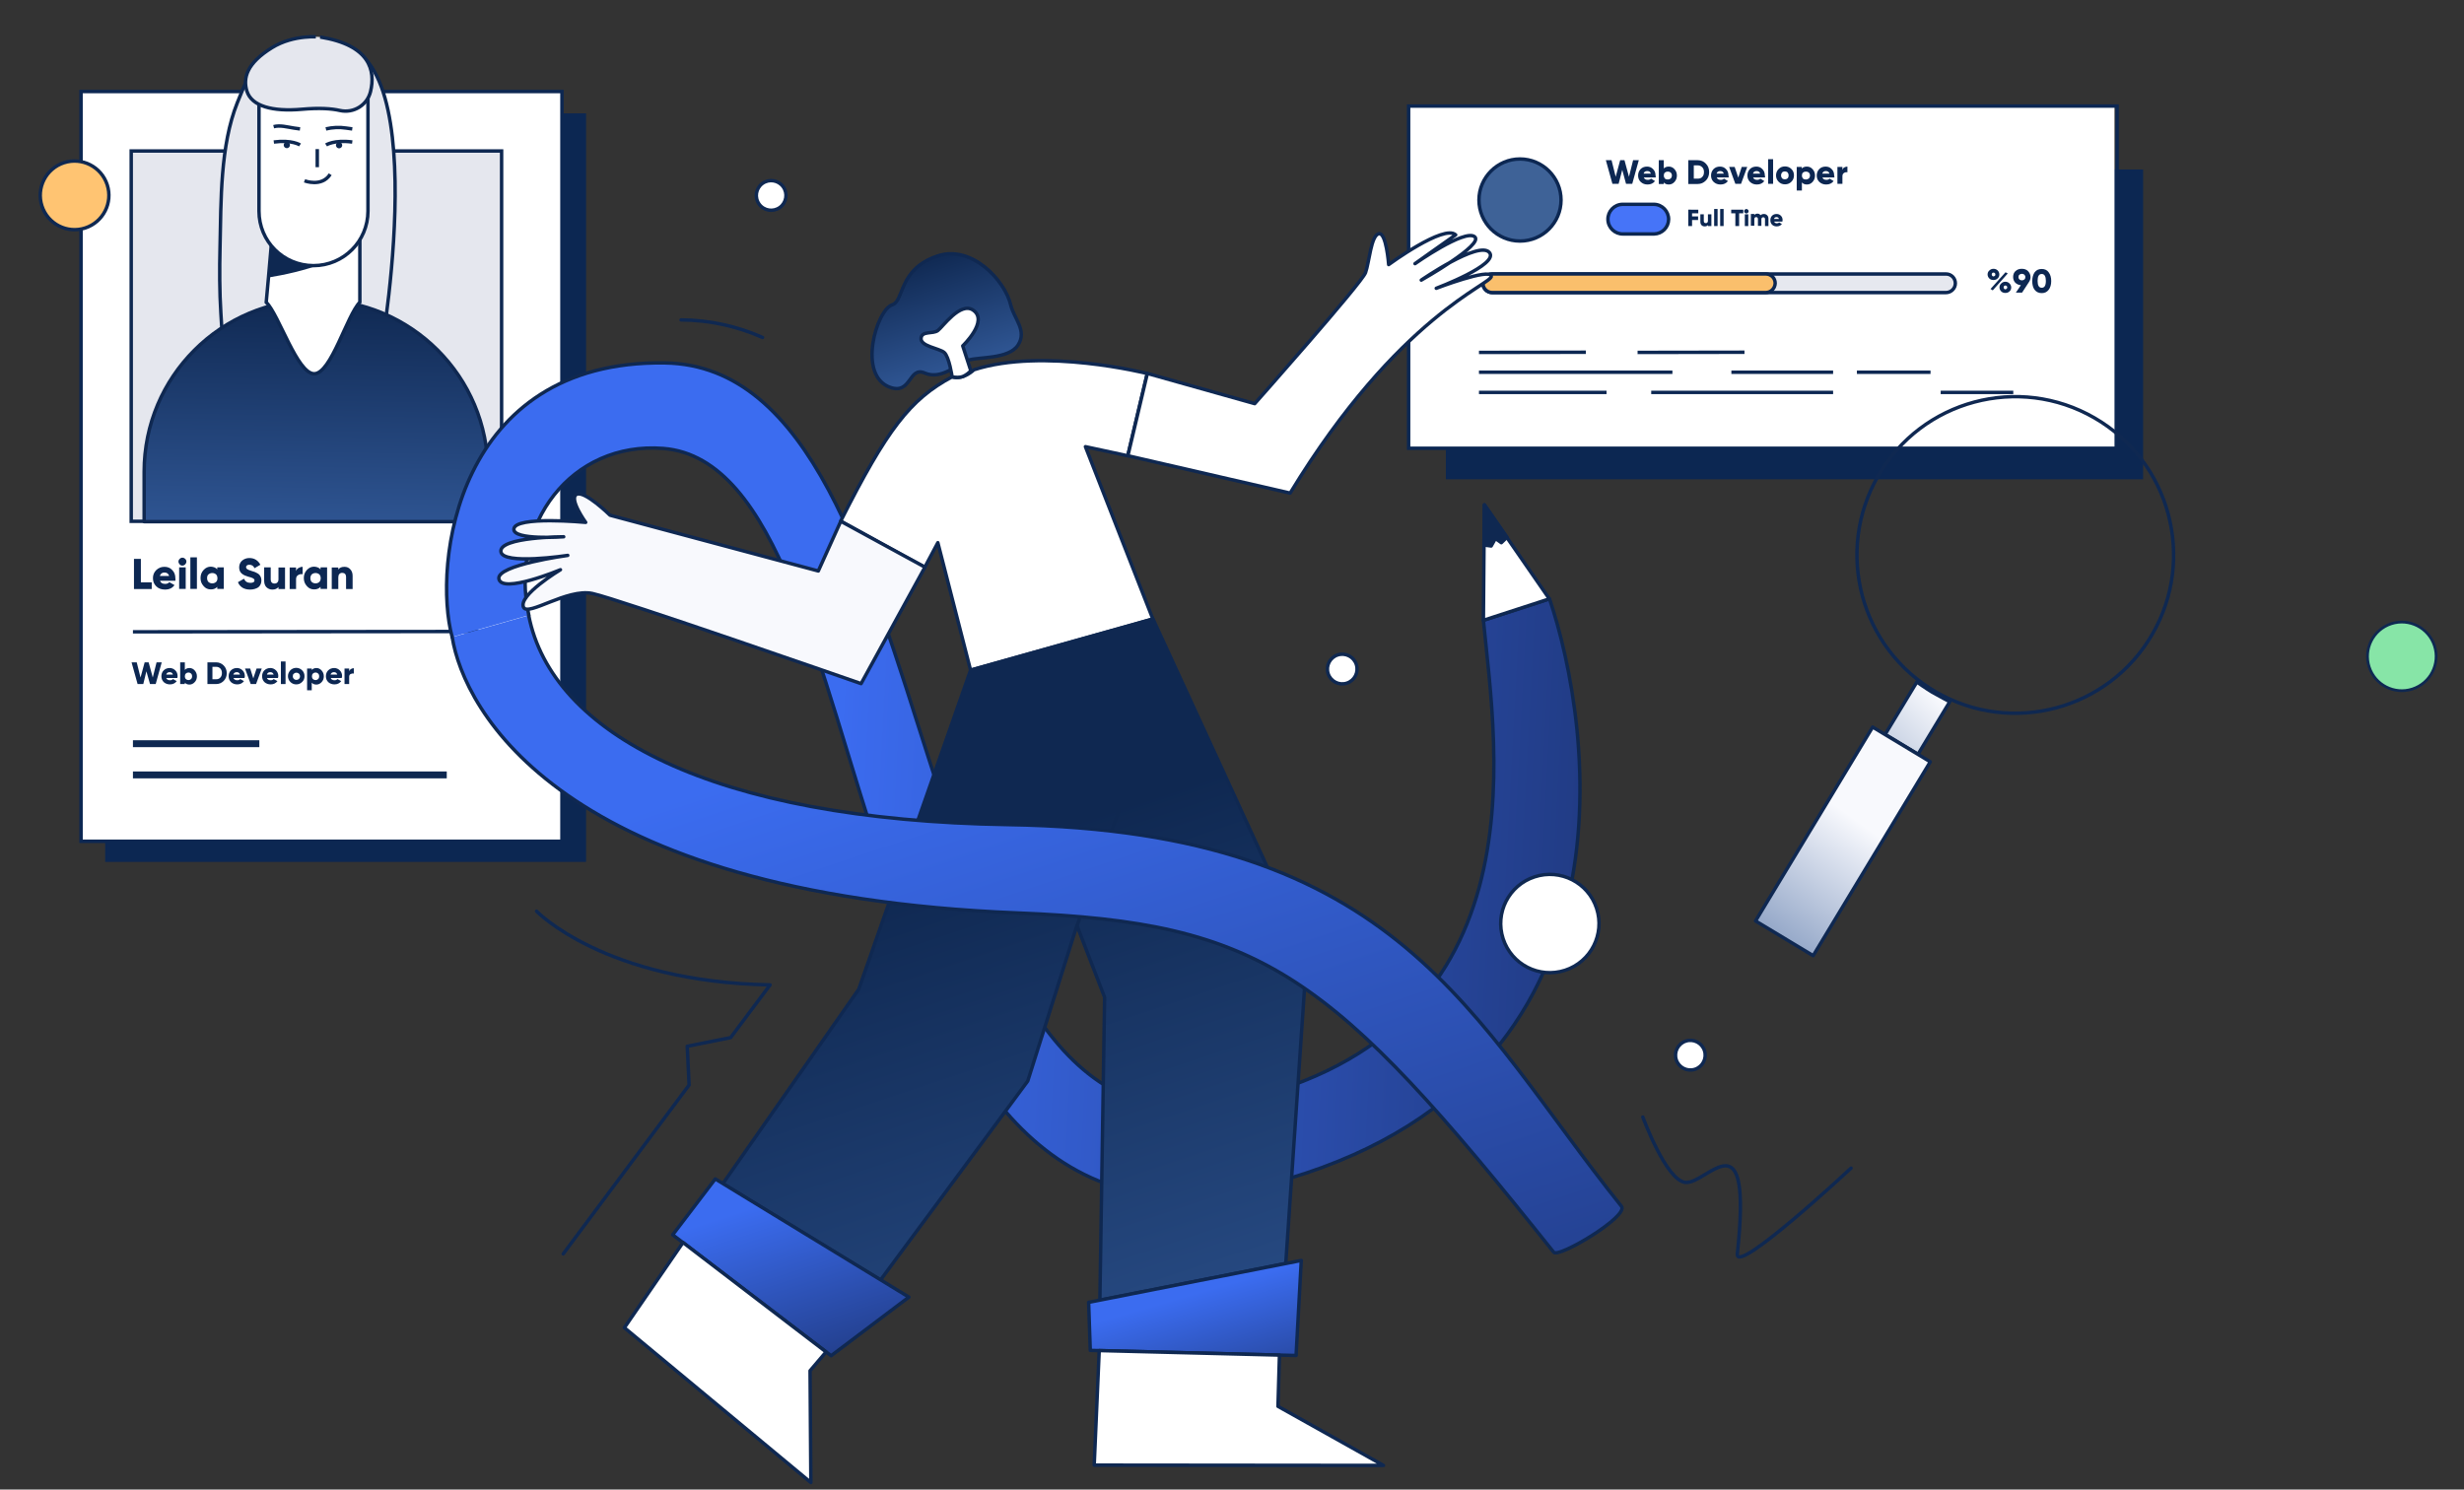 <?xml version="1.0" encoding="utf-8"?>
<!-- Generator: Adobe Illustrator 27.5.0, SVG Export Plug-In . SVG Version: 6.00 Build 0)  -->
<svg version="1.1" id="Layer_1" xmlns="http://www.w3.org/2000/svg" xmlns:xlink="http://www.w3.org/1999/xlink" x="0px" y="0px"
	 viewBox="0 0 1429 864" style="enable-background:new 0 0 1429 864;" xml:space="preserve">
<rect x="0" y="0" width="1429" height="864" fill="#333333" stroke="none"/>
<style type="text/css">
	.st0{clip-path:url(#SVGID_00000077326549077497870000000010956169550118227110_);}
	.st1{fill:#0C2752;}
	.st2{clip-path:url(#SVGID_00000076601776166585097450000017725170608993928108_);}
	.st3{fill:#FFFFFF;}
	.st4{clip-path:url(#SVGID_00000030450150637863607700000004974911816005467308_);}
	.st5{fill:none;stroke:#0C2752;stroke-width:2;stroke-miterlimit:10;}
	.st6{fill:#E5E7EE;}
	.st7{fill:none;stroke:#0E2851;stroke-width:2;stroke-miterlimit:10;}
	.st8{clip-path:url(#SVGID_00000160185628839604989500000018185213958796357763_);}
	.st9{clip-path:url(#SVGID_00000078010174631570321400000005278038070004581051_);}
	.st10{clip-path:url(#SVGID_00000064352557844259350120000017844262036154418331_);}
	
		.st11{fill:url(#Path_27074_00000121980918868539774400000007223803635075256255_);stroke:#0F2851;stroke-width:2;stroke-linecap:round;stroke-linejoin:round;}
	.st12{fill:#0E2851;}
	.st13{fill:none;}
	.st14{enable-background:new    ;}
	.st15{clip-path:url(#SVGID_00000054267091980905833170000005159547614211207077_);}
	.st16{clip-path:url(#SVGID_00000028322786482564833560000004846161891822934954_);}
	.st17{fill:none;stroke:#0C2752;stroke-width:2;stroke-miterlimit:9.998;}
	.st18{clip-path:url(#SVGID_00000146476949467531912210000001197345731705685679_);}
	.st19{fill:#4674F8;}
	.st20{clip-path:url(#SVGID_00000107558944842096025620000001681596970172520839_);}
	.st21{fill:url(#Rectangle_8374_00000133506343392702245830000013406481983444947338_);}
	.st22{clip-path:url(#SVGID_00000163070359991725277520000017705136007057466763_);}
	.st23{clip-path:url(#SVGID_00000052079644170808852500000012924738404531893947_);}
	.st24{fill:none;stroke:#0C2752;stroke-width:2;stroke-miterlimit:3.999;}
	.st25{fill:#E6E8EF;}
	.st26{fill:#FABF6C;}
	
		.st27{fill:url(#Path_25459_00000065055478117674086020000015826488530019786626_);stroke:#0F2851;stroke-width:2;stroke-linecap:round;stroke-linejoin:round;}
	
		.st28{fill:url(#Path_25460_00000170239239817834581960000000323082131519056277_);stroke:#0F2851;stroke-width:2;stroke-linecap:round;stroke-linejoin:round;}
	.st29{fill:#FFFFFF;stroke:#0F2851;stroke-width:2;stroke-linecap:round;stroke-linejoin:round;}
	.st30{fill:#F8F9FD;stroke:#0F2851;stroke-width:2;stroke-linecap:round;stroke-linejoin:round;}
	
		.st31{fill:url(#Path_25463_00000035514433058531410950000011860274943278203280_);stroke:#0F2851;stroke-width:2;stroke-linecap:round;stroke-linejoin:round;}
	.st32{fill:none;stroke:#0F2851;stroke-width:2;stroke-linecap:round;stroke-linejoin:round;}
	
		.st33{fill:url(#Path_25464_00000160877614089978434230000017982756172837861277_);stroke:#0F2851;stroke-width:2;stroke-linecap:round;stroke-linejoin:round;}
	
		.st34{fill:url(#Path_25466_00000057119402493711773800000017047494505032773815_);stroke:#0F2851;stroke-width:2;stroke-linecap:round;stroke-linejoin:round;}
	
		.st35{fill:url(#Path_25468_00000082337101730578423590000006845530101855509655_);stroke:#0F2851;stroke-width:2;stroke-linecap:round;stroke-linejoin:round;}
	.st36{fill:#0F2851;stroke:#0F2851;stroke-width:2;stroke-linecap:round;stroke-linejoin:round;}
	.st37{fill:#FFC472;stroke:#0F2851;stroke-width:2;stroke-linecap:round;stroke-linejoin:round;}
	.st38{fill:#FFFFFF;stroke:#0F2851;stroke-width:2;stroke-linecap:round;stroke-linejoin:round;stroke-miterlimit:4;}
	.st39{fill:#87E5A7;stroke:#0F2851;stroke-width:1.6;stroke-linecap:round;stroke-linejoin:round;}
	.st40{fill:none;stroke:#0F2851;stroke-width:2;stroke-linecap:round;stroke-linejoin:round;stroke-miterlimit:4;}
	
		.st41{fill:url(#Path_25480_00000168095897822772473910000013559832252113684127_);stroke:#0F2851;stroke-width:2;stroke-linecap:round;stroke-linejoin:round;}
	
		.st42{fill:url(#Rectangle_76_00000135673422978939609820000010557332189539308966_);stroke:#0F2851;stroke-width:2;stroke-linecap:round;stroke-linejoin:round;}
</style>
<g>
	<g>
		<g>
			<g>
				<defs>
					<rect id="SVGID_1_" width="1429" height="864"/>
				</defs>
				<clipPath id="SVGID_00000095305601810675689430000010440010681997354686_">
					<use xlink:href="#SVGID_1_"  style="overflow:visible;"/>
				</clipPath>
				<g id="Artboard_1" style="clip-path:url(#SVGID_00000095305601810675689430000010440010681997354686_);">
					<g id="Group_15213" transform="translate(-300 -634.055)">
						<g id="Group_15210">
							<rect id="Rectangle_8394" x="361" y="699.8" class="st1" width="278.9" height="434.2"/>
							<g id="Group_15185" transform="translate(346 654.332)">
								<g>
									<g>
										<g>
											<g>
												<defs>
													<rect id="SVGID_00000023979866691024951750000015608755214084816528_" y="0" width="280.9" height="468.7"/>
												</defs>
												<clipPath id="SVGID_00000116230375791048095360000009400368204092055197_">
													<use xlink:href="#SVGID_00000023979866691024951750000015608755214084816528_"  style="overflow:visible;"/>
												</clipPath>
												<g id="Group_15184" style="clip-path:url(#SVGID_00000116230375791048095360000009400368204092055197_);">
													<rect id="Rectangle_8382" x="1" y="33.5" class="st3" width="278.9" height="434.2"/>
													<g id="Group_15175">
														<g>
															<g>
																<g>
																	<g>
																		<defs>
																			<rect id="SVGID_00000147899986906774560390000015209132690433303681_" y="0" width="280.9" height="468.7"/>
																		</defs>
																		<clipPath id="SVGID_00000127749280497661083070000014336411279845465261_">
																			<use xlink:href="#SVGID_00000147899986906774560390000015209132690433303681_"  style="overflow:visible;"/>
																		</clipPath>
																		<g id="Group_15174" style="clip-path:url(#SVGID_00000127749280497661083070000014336411279845465261_);">
																			<rect id="Rectangle_8383" x="1" y="32.8" class="st5" width="278.9" height="434.9"/>
																		</g>
																	</g>
																</g>
															</g>
														</g>
													</g>
													<rect id="Rectangle_8385" x="30.1" y="67.3" class="st6" width="214.8" height="214.8"/>
													<rect id="Rectangle_8386" x="30.1" y="67.3" class="st7" width="214.8" height="214.8"/>
													<g id="Group_15177">
														<g>
															<g>
																<g>
																	<g>
																		<defs>
																			<rect id="SVGID_00000093855983707856775220000010281821734173185199_" y="0" width="280.9" height="478.7"/>
																		</defs>
																		<clipPath id="SVGID_00000018949991808355889170000004114015519614687137_">
																			<use xlink:href="#SVGID_00000093855983707856775220000010281821734173185199_"  style="overflow:visible;"/>
																		</clipPath>
																		<g id="Group_15176" style="clip-path:url(#SVGID_00000018949991808355889170000004114015519614687137_);">
																			<path id="Path_27071" class="st6" d="M108.1,13.5c-7.9,3.4-13,17.2-16.5,25.9c-9.9,24.8-9.4,56.6-10,83.9
																				c-0.3,12.7-0.3,25.5,0.5,38.2c0.5,8.2,0.9,18.6,4.3,25.9c1.1,2.4,2.6,4.8,5.1,4.6c29.3-3.4,83.8-10.7,83.8-10.7
																				S209.8-18,134.3,7.6C134.3,7.6,122.6,7.2,108.1,13.5"/>
																			<path id="Path_27072" class="st7" d="M108.1,13.5c-7.9,3.4-13,17.2-16.5,25.9c-9.9,24.8-9.4,56.6-10,83.9
																				c-0.3,12.7-0.3,25.5,0.5,38.2c0.5,8.2,0.9,18.6,4.3,25.9c1.1,2.4,2.6,4.8,5.1,4.6c29.3-3.4,83.8-10.7,83.8-10.7
																				S209.8-18,134.3,7.6C134.3,7.6,122.6,7.2,108.1,13.5z"/>
																		</g>
																	</g>
																</g>
															</g>
														</g>
													</g>
													<g id="Group_15179">
														<g>
															<g>
																<g>
																	<g>
																		<defs>
																			<path id="SVGID_00000097482983535277098890000006436803577315352215_" d="M37.6,253.3v29H237v-29
																				c0-55.1-44.6-99.7-99.7-99.7C82.3,153.6,37.6,198.2,37.6,253.3L37.6,253.3"/>
																		</defs>
																		<clipPath id="SVGID_00000111181106305817691900000018260683415449663668_">
																			<use xlink:href="#SVGID_00000097482983535277098890000006436803577315352215_"  style="overflow:visible;"/>
																		</clipPath>
																		<g id="Group_15178" style="clip-path:url(#SVGID_00000111181106305817691900000018260683415449663668_);">
																		</g>
																	</g>
																</g>
															</g>
														</g>
													</g>
													<g id="Group_15181">
														<g>
															<g>
																<g>
																	<g>
																		<defs>
																			<rect id="SVGID_00000051358101977974130420000010585059116283615679_" y="0" width="280.9" height="478.7"/>
																		</defs>
																		<clipPath id="SVGID_00000156548556433020386060000014099090150948182167_">
																			<use xlink:href="#SVGID_00000051358101977974130420000010585059116283615679_"  style="overflow:visible;"/>
																		</clipPath>
																		<g id="Group_15180" style="clip-path:url(#SVGID_00000156548556433020386060000014099090150948182167_);">
																			
																				<linearGradient id="Path_27074_00000138534651710986252650000008981249316254174597_" gradientUnits="userSpaceOnUse" x1="139.148" y1="150.983" x2="137.067" y2="282.062">
																				<stop  offset="0" style="stop-color:#0F2851"/>
																				<stop  offset="1" style="stop-color:#2E5491"/>
																			</linearGradient>
																			
																				<path id="Path_27074" style="fill:url(#Path_27074_00000138534651710986252650000008981249316254174597_);stroke:#0F2851;stroke-width:2;stroke-linecap:round;stroke-linejoin:round;" d="
																				M237,282.3H37.6v-29c0-55.1,44.6-99.7,99.7-99.7l0,0c55.1,0,99.7,44.6,99.7,99.7L237,282.3z"/>
																			<path id="Path_27075" class="st3" d="M162.7,90.8V155c-7.5,7.6-16.7,41.5-26.5,41.5s-20.3-33.9-27.8-41.5
																				l1.3-14.3l3.2-36.6l1.2-13.4h48.6L162.7,90.8L162.7,90.8z"/>
																			<path id="Path_27076" class="st7" d="M162.7,90.8V155c-7.5,7.6-16.7,41.5-26.5,41.5s-20.3-33.9-27.8-41.5
																				l1.3-14.3l3.2-36.6l1.2-13.4h48.6L162.7,90.8L162.7,90.8z"/>
																			<path id="Path_27077" class="st12" d="M162.7,113.6c-2.4,16.7-35.4,24.2-53.1,27.1l3.2-36.6L162.7,113.6z"/>
																			<path id="Path_27078" class="st3" d="M135.8,133.8L135.8,133.8c-17.5,0-31.6-14.1-31.6-31.6V27.7h63.2v74.5
																				C167.4,119.6,153.3,133.8,135.8,133.8L135.8,133.8"/>
																			<path id="Path_27079" class="st7" d="M135.8,133.8L135.8,133.8c-17.5,0-31.6-14.1-31.6-31.6V27.7h63.2v74.5
																				C167.4,119.6,153.3,133.8,135.8,133.8z"/>
																			<path id="Path_27080" class="st6" d="M111.7,7.4c-14.5,9-16.9,17.5-14.5,25.2c2.7,8.7,14.8,12,31.8,10.5
																				c10.3-0.9,17.3-0.4,22.1,0.7c8,1.8,15.9-3.1,17.8-11c2.9-12.1-0.2-26.9-29.2-31.6C139.8,1.2,124.6-0.6,111.7,7.4
																				"/>
																			<path id="Path_27081" class="st7" d="M111.7,7.4c-14.5,9-16.9,17.5-14.5,25.2c2.7,8.7,14.8,12,31.8,10.5
																				c10.3-0.9,17.3-0.4,22.1,0.7c8,1.8,15.9-3.1,17.8-11c2.9-12.1-0.2-26.9-29.2-31.6C139.8,1.2,124.6-0.6,111.7,7.4
																				z"/>
																			<path id="Path_27082" class="st3" d="M112.8,63.9c2.1,2.2,5,3.4,8,3.1c2.7-0.3,5.2-1.5,7.2-3.2
																				C128,63.8,122.1,56.6,112.8,63.9"/>
																			<path id="Path_27083" class="st7" d="M128,63.8c0,0-4.7-3.1-15.2-1.7"/>
																			<path id="Path_27084" class="st12" d="M122.1,63.3c0.3,1-0.3,2-1.2,2.3c-1,0.3-2-0.3-2.3-1.2
																				c-0.3-1,0.3-2,1.2-2.3C120.8,61.8,121.8,62.4,122.1,63.3L122.1,63.3"/>
																			<path id="Path_27085" class="st3" d="M158.3,63.9c-2.1,2.2-5,3.4-8,3.1c-2.7-0.3-5.2-1.5-7.2-3.2
																				C143.1,63.8,149,56.7,158.3,63.9"/>
																			<path id="Path_27086" class="st7" d="M143.1,63.8c0,0,4.7-3.1,15.2-1.7"/>
																			<path id="Path_27087" class="st12" d="M148.9,63.4c-0.3,1,0.3,2,1.2,2.3c1,0.3,2-0.3,2.3-1.2
																				c0.3-1-0.3-2-1.2-2.3C150.2,61.9,149.2,62.4,148.9,63.4L148.9,63.4"/>
																			<line id="Line_184" class="st13" x1="138" y1="66.2" x2="138" y2="76.7"/>
																			<line id="Line_185" class="st7" x1="138" y1="66.2" x2="138" y2="76.7"/>
																			<path id="Path_27088" class="st7" d="M130.6,84.6c0,0,10,3.9,14.9-3.8"/>
																			<path id="Path_27089" class="st3" d="M128,54.5l-3.6-0.5c-3.9-0.6-7.9-1.8-11.7-0.8"/>
																			<path id="Path_27090" class="st7" d="M128,54.5l-3.6-0.5c-3.9-0.6-7.9-1.8-11.7-0.8"/>
																			<path id="Path_27091" class="st3" d="M158.3,54.5l-3.6-0.5c-3.9-0.6-7.9-0.4-11.7,0.5"/>
																			<path id="Path_27092" class="st7" d="M158.3,54.5l-3.6-0.5c-3.9-0.6-7.9-0.4-11.7,0.5"/>
																			<rect id="Rectangle_8389" x="31.1" y="409.1" class="st12" width="73.3" height="4"/>
																			<rect id="Rectangle_8390" x="31.1" y="427.2" class="st12" width="182" height="4"/>
																		</g>
																	</g>
																</g>
															</g>
														</g>
													</g>
													<g class="st14">
														<path class="st1" d="M35.7,303.8v13.7H42v3.9H31.7v-17.5h4V303.8z"/>
														<path class="st1" d="M55.7,316.6h-8.9c0.4,1.2,1.4,1.8,3,1.8c1,0,1.8-0.3,2.4-1l3,1.7c-1.2,1.7-3,2.6-5.5,2.6
															c-2.1,0-3.8-0.6-5.1-1.9s-1.9-2.8-1.9-4.7c0-1.9,0.6-3.4,1.9-4.7c1.3-1.3,2.9-1.9,4.8-1.9c1.8,0,3.3,0.6,4.5,1.9
															c1.2,1.2,1.8,2.8,1.8,4.7C55.8,315.6,55.8,316.1,55.7,316.6z M46.7,313.8h5.4c-0.4-1.3-1.3-2-2.7-2
															S47.1,312.5,46.7,313.8z"/>
														<path class="st1" d="M61.4,307.1c-0.4,0.4-1,0.7-1.6,0.7s-1.2-0.2-1.6-0.7c-0.4-0.5-0.7-1-0.7-1.6s0.2-1.1,0.7-1.6
															s1-0.7,1.6-0.7s1.1,0.2,1.6,0.7c0.5,0.4,0.7,1,0.7,1.6C62.1,306.1,61.8,306.6,61.4,307.1z M61.7,321.3h-3.8v-12.5h3.8
															V321.3z"/>
														<path class="st1" d="M68.2,321.3h-3.8V303h3.8V321.3z"/>
														<path class="st1" d="M80,310v-1.2h3.8v12.5H80v-1.2c-0.9,1-2.1,1.5-3.7,1.5c-1.7,0-3.1-0.6-4.2-1.9
															c-1.2-1.3-1.8-2.8-1.8-4.7c0-1.9,0.6-3.4,1.8-4.7c1.2-1.3,2.6-1.9,4.2-1.9C77.9,308.5,79.2,309,80,310z M74.1,315.1
															c0,0.9,0.3,1.7,0.8,2.2c0.6,0.5,1.3,0.8,2.2,0.8s1.6-0.3,2.2-0.8c0.6-0.6,0.8-1.3,0.8-2.2c0-0.9-0.3-1.7-0.8-2.2
															c-0.6-0.5-1.3-0.8-2.2-0.8s-1.6,0.3-2.2,0.8S74.1,314.2,74.1,315.1z"/>
														<path class="st1" d="M99,321.7c-1.8,0-3.2-0.4-4.4-1.1c-1.2-0.8-2.1-1.8-2.6-3.2l3.5-2c0.7,1.6,1.9,2.4,3.7,2.4
															c1.6,0,2.4-0.5,2.4-1.4c0-0.5-0.3-0.9-0.8-1.2c-0.5-0.3-1.5-0.7-2.9-1c-1.4-0.4-2.6-0.9-3.6-1.7
															c-1.1-0.9-1.6-2.1-1.6-3.7s0.6-2.9,1.7-3.9c1.2-1,2.6-1.5,4.2-1.5c1.4,0,2.7,0.3,3.8,1c1.1,0.7,2,1.7,2.6,2.9l-3.4,2
															c-0.6-1.4-1.6-2-3-2c-0.6,0-1,0.1-1.4,0.4c-0.3,0.2-0.5,0.6-0.5,1s0.2,0.8,0.6,1.1c0.4,0.3,1.3,0.7,2.6,1.1l1.6,0.5
															c0.4,0.1,0.9,0.4,1.5,0.7c0.6,0.3,1.1,0.6,1.4,1c0.8,0.9,1.2,2,1.2,3.3c0,1.7-0.6,3-1.8,4
															C102.5,321.2,101,321.7,99,321.7z"/>
														<path class="st1" d="M115.5,315.7v-6.8h3.8v12.5h-3.8v-1.2c-0.8,1-1.9,1.5-3.6,1.5c-1.3,0-2.5-0.5-3.4-1.4
															s-1.3-2.2-1.3-3.8v-7.7h3.8v7.1c0,0.7,0.2,1.3,0.6,1.7c0.4,0.4,0.9,0.6,1.6,0.6s1.3-0.2,1.7-0.7
															C115.3,317.1,115.5,316.5,115.5,315.7z"/>
														<path class="st1" d="M125.7,308.8v2.2c0.2-0.8,0.7-1.4,1.4-1.8c0.7-0.4,1.5-0.7,2.4-0.7v4.3c-0.9-0.2-1.8,0-2.6,0.5
															c-0.8,0.5-1.2,1.2-1.2,2.4v5.7H122v-12.5h3.7V308.8z"/>
														<path class="st1" d="M139.9,310v-1.2h3.8v12.5h-3.8v-1.2c-0.9,1-2.1,1.5-3.7,1.5c-1.7,0-3.1-0.6-4.2-1.9
															c-1.2-1.3-1.8-2.8-1.8-4.7c0-1.9,0.6-3.4,1.8-4.7c1.2-1.3,2.6-1.9,4.2-1.9C137.8,308.5,139.1,309,139.9,310z
															 M134,315.1c0,0.9,0.3,1.7,0.8,2.2c0.6,0.5,1.3,0.8,2.2,0.8s1.6-0.3,2.2-0.8c0.5-0.6,0.8-1.3,0.8-2.2
															c0-0.9-0.3-1.7-0.8-2.2c-0.6-0.5-1.3-0.8-2.2-0.8s-1.6,0.3-2.2,0.8C134.3,313.4,134,314.2,134,315.1z"/>
														<path class="st1" d="M153.8,308.5c1.4,0,2.5,0.5,3.3,1.4c0.9,0.9,1.4,2.2,1.4,3.8v7.7h-3.8v-7.1
															c0-0.7-0.2-1.3-0.6-1.7c-0.4-0.4-0.9-0.6-1.6-0.6c-0.7,0-1.3,0.2-1.7,0.7c-0.4,0.4-0.6,1.1-0.6,1.9v6.8h-3.8v-12.5
															h3.8v1.2C150.9,309,152.1,308.5,153.8,308.5z"/>
													</g>
													<g class="st14">
														<path class="st1" d="M37.1,376.5h-3.3l-3.5-12.6h3l2.2,8.8l2.4-8.8h2.3l2.4,8.8l2.2-8.8h3l-3.5,12.6H41l-2.1-7.4
															L37.1,376.5z"/>
														<path class="st1" d="M56.8,373h-6.4c0.3,0.8,1,1.3,2.2,1.3c0.7,0,1.3-0.2,1.7-0.7l2.2,1.2c-0.9,1.2-2.2,1.9-3.9,1.9
															c-1.5,0-2.7-0.5-3.6-1.3c-0.9-0.9-1.4-2-1.4-3.4c0-1.3,0.4-2.5,1.3-3.4c0.9-0.9,2.1-1.4,3.5-1.4
															c1.3,0,2.4,0.5,3.3,1.4c0.9,0.9,1.3,2,1.3,3.4C57,372.3,56.9,372.7,56.8,373z M50.4,371h3.9c-0.3-0.9-0.9-1.4-1.9-1.4
															C51.3,369.6,50.7,370.1,50.4,371z"/>
														<path class="st1" d="M63.9,367.2c1.2,0,2.2,0.5,3,1.4s1.3,2,1.3,3.4c0,1.3-0.4,2.5-1.3,3.4c-0.8,0.9-1.9,1.4-3,1.4
															c-1.2,0-2.1-0.4-2.7-1.1v0.8h-2.7v-12.6h2.7v4.4C61.8,367.6,62.7,367.2,63.9,367.2z M61.8,373.6
															c0.4,0.4,0.9,0.6,1.5,0.6s1.1-0.2,1.5-0.6s0.6-0.9,0.6-1.6s-0.2-1.2-0.6-1.6s-0.9-0.6-1.5-0.6s-1.1,0.2-1.5,0.6
															s-0.6,0.9-0.6,1.6S61.4,373.2,61.8,373.6z"/>
														<path class="st1" d="M74.3,363.9h5c1.7,0,3.2,0.6,4.4,1.8c1.2,1.2,1.8,2.7,1.8,4.5s-0.6,3.3-1.8,4.5
															c-1.2,1.2-2.6,1.8-4.4,1.8h-5V363.9z M77.2,373.7h2.2c1,0,1.8-0.3,2.4-1c0.6-0.6,0.9-1.5,0.9-2.6s-0.3-1.9-0.9-2.6
															c-0.6-0.6-1.4-1-2.4-1h-2.2V373.7z"/>
														<path class="st1" d="M95.8,373h-6.4c0.3,0.8,1,1.3,2.2,1.3c0.7,0,1.3-0.2,1.7-0.7l2.2,1.2c-0.9,1.2-2.2,1.9-3.9,1.9
															c-1.5,0-2.7-0.5-3.6-1.3c-0.9-0.9-1.4-2-1.4-3.4c0-1.3,0.4-2.5,1.3-3.4s2.1-1.4,3.5-1.4c1.3,0,2.4,0.5,3.3,1.4
															s1.3,2,1.3,3.4C95.9,372.3,95.9,372.7,95.8,373z M89.3,371h3.9c-0.3-0.9-0.9-1.4-1.9-1.4S89.6,370.1,89.3,371z"/>
														<path class="st1" d="M100.9,373.2l1.9-5.7h3l-3.3,9h-3.1l-3.3-9h3L100.9,373.2z"/>
														<path class="st1" d="M115.2,373h-6.4c0.3,0.8,1,1.3,2.2,1.3c0.7,0,1.3-0.2,1.7-0.7l2.2,1.2c-0.9,1.2-2.2,1.9-3.9,1.9
															c-1.5,0-2.7-0.5-3.6-1.3c-0.9-0.9-1.4-2-1.4-3.4c0-1.3,0.4-2.5,1.3-3.4s2.1-1.4,3.5-1.4c1.3,0,2.4,0.5,3.3,1.4
															s1.3,2,1.3,3.4C115.3,372.3,115.3,372.7,115.2,373z M108.8,371h3.9c-0.3-0.9-0.9-1.4-1.9-1.4
															C109.7,369.6,109,370.1,108.8,371z"/>
														<path class="st1" d="M119.6,376.5h-2.7v-13.1h2.7V376.5z"/>
														<path class="st1" d="M129.2,375.3c-0.9,0.9-2,1.4-3.4,1.4c-1.3,0-2.5-0.5-3.4-1.4s-1.4-2.1-1.4-3.4s0.5-2.4,1.4-3.4
															c0.9-0.9,2.1-1.4,3.4-1.4s2.5,0.5,3.4,1.4c0.9,0.9,1.4,2,1.4,3.4C130.6,373.3,130.2,374.4,129.2,375.3z M123.8,372
															c0,0.6,0.2,1.1,0.6,1.5s0.9,0.6,1.5,0.6s1.1-0.2,1.5-0.6s0.6-0.9,0.6-1.5s-0.2-1.1-0.6-1.5s-0.9-0.6-1.5-0.6
															s-1.1,0.2-1.5,0.6C124,370.8,123.8,371.3,123.8,372z"/>
														<path class="st1" d="M137.5,367.2c1.2,0,2.2,0.5,3,1.4s1.3,2,1.3,3.4c0,1.3-0.4,2.5-1.3,3.4c-0.8,0.9-1.9,1.4-3,1.4
															c-1.2,0-2.1-0.4-2.7-1.1v4.4h-2.7v-12.6h2.7v0.8C135.5,367.6,136.4,367.2,137.5,367.2z M135.5,373.6
															c0.4,0.4,0.9,0.6,1.5,0.6s1.1-0.2,1.5-0.6s0.6-0.9,0.6-1.6s-0.2-1.2-0.6-1.6c-0.4-0.4-0.9-0.6-1.5-0.6
															s-1.1,0.2-1.5,0.6s-0.6,0.9-0.6,1.6S135.1,373.2,135.5,373.6z"/>
														<path class="st1" d="M152.2,373h-6.4c0.3,0.8,1,1.3,2.2,1.3c0.7,0,1.3-0.2,1.7-0.7l2.2,1.2c-0.9,1.2-2.2,1.9-3.9,1.9
															c-1.5,0-2.7-0.5-3.6-1.3c-0.9-0.9-1.4-2-1.4-3.4c0-1.3,0.4-2.5,1.3-3.4c0.9-0.9,2.1-1.4,3.5-1.4
															c1.3,0,2.4,0.5,3.3,1.4c0.9,0.9,1.3,2,1.3,3.4C152.3,372.3,152.2,372.7,152.2,373z M145.7,371h3.9
															c-0.3-0.9-0.9-1.4-1.9-1.4S146,370.1,145.7,371z"/>
														<path class="st1" d="M156.5,367.5v1.6c0.2-0.6,0.5-1,1-1.3s1.1-0.5,1.7-0.5v3.1c-0.7-0.1-1.3,0-1.9,0.3
															c-0.6,0.3-0.8,0.9-0.8,1.7v4.1h-2.7v-9L156.5,367.5L156.5,367.5z"/>
													</g>
													<g id="Group_15183">
														<g>
															<g>
																<g>
																	<g>
																		<defs>
																			<rect id="SVGID_00000080890950019807070180000008516475622530900145_" y="0" width="280.9" height="478.7"/>
																		</defs>
																		<clipPath id="SVGID_00000021840686317855139680000016368531359196352674_">
																			<use xlink:href="#SVGID_00000080890950019807070180000008516475622530900145_"  style="overflow:visible;"/>
																		</clipPath>
																		<g id="Group_15182" style="clip-path:url(#SVGID_00000021840686317855139680000016368531359196352674_);">
																			<line id="Line_186" class="st5" x1="31.1" y1="346.2" x2="240.9" y2="346"/>
																		</g>
																	</g>
																</g>
															</g>
														</g>
													</g>
												</g>
											</g>
										</g>
									</g>
								</g>
							</g>
							<g id="Group_11551" transform="translate(100.68 682.346) rotate(-18)">
								<g id="Group_15161" transform="matrix(0.951, 0.309, -0.309, 0.951, 961.874, 325.392)">
									<rect id="Rectangle_8369" x="22.5" y="37.8" class="st1" width="404.4" height="179.7"/>
									<path id="Path_27069" class="st3" d="M1,1h409.3v198.5H1V1z"/>
									<g id="Group_15152">
										<g>
											<g>
												<g>
													<g>
														<defs>
															<rect id="SVGID_00000164479540590437548720000001204690285734279327_" x="0" y="0" width="423.9" height="207.4"/>
														</defs>
														<clipPath id="SVGID_00000052105456951583846450000015250506197166594481_">
															<use xlink:href="#SVGID_00000164479540590437548720000001204690285734279327_"  style="overflow:visible;"/>
														</clipPath>
														<g id="Group_15151" style="clip-path:url(#SVGID_00000052105456951583846450000015250506197166594481_);">
															<rect id="Rectangle_8371" x="0.9" y="1" class="st17" width="410.9" height="198.5"/>
														</g>
													</g>
												</g>
											</g>
										</g>
									</g>
									<g class="st14">
										<path class="st1" d="M122.7,46.1h-3.6l-3.8-13.7h3.3L121,42l2.6-9.6h2.5l2.6,9.6l2.4-9.6h3.3l-3.8,13.7H127l-2.2-8.1
											L122.7,46.1z"/>
										<path class="st1" d="M144.2,42.4h-6.9c0.3,0.9,1.1,1.4,2.3,1.4c0.8,0,1.4-0.2,1.9-0.7l2.3,1.4c-1,1.3-2.4,2-4.3,2
											c-1.6,0-2.9-0.5-4-1.5c-1-1-1.5-2.2-1.5-3.7c0-1.5,0.5-2.7,1.4-3.7c1-1,2.2-1.5,3.8-1.5c1.4,0,2.6,0.5,3.5,1.5
											c1,1,1.4,2.2,1.4,3.7C144.3,41.6,144.2,42,144.2,42.4z M137.2,40.2h4.2c-0.3-1-1-1.5-2.1-1.5
											C138.2,38.7,137.4,39.2,137.2,40.2z"/>
										<path class="st1" d="M151.8,36.1c1.3,0,2.4,0.5,3.3,1.5c0.9,1,1.4,2.2,1.4,3.7c0,1.5-0.5,2.7-1.4,3.7s-2,1.5-3.3,1.5
											s-2.2-0.4-2.9-1.2v0.9H146V32.4h2.9v4.8C149.6,36.5,150.5,36.1,151.8,36.1z M149.5,43c0.4,0.4,1,0.6,1.7,0.6
											s1.2-0.2,1.7-0.6c0.4-0.4,0.7-1,0.7-1.7s-0.2-1.3-0.7-1.7c-0.4-0.4-1-0.6-1.7-0.6s-1.2,0.2-1.7,0.6
											c-0.4,0.4-0.6,1-0.6,1.7S149.1,42.5,149.5,43z"/>
										<path class="st1" d="M163.1,32.4h5.5c1.9,0,3.5,0.7,4.7,2c1.3,1.3,1.9,2.9,1.9,4.9c0,1.9-0.6,3.6-1.9,4.9
											c-1.3,1.3-2.8,2-4.7,2h-5.5V32.4z M166.3,43.1h2.3c1.1,0,2-0.3,2.6-1c0.7-0.7,1-1.6,1-2.8s-0.3-2.1-1-2.8
											s-1.5-1.1-2.6-1.1h-2.3V43.1z"/>
										<path class="st1" d="M186.5,42.4h-6.9c0.3,0.9,1.1,1.4,2.3,1.4c0.8,0,1.4-0.2,1.9-0.7l2.3,1.4c-1,1.3-2.4,2-4.3,2
											c-1.6,0-2.9-0.5-4-1.5c-1-1-1.5-2.2-1.5-3.7c0-1.5,0.5-2.7,1.4-3.7c1-1,2.2-1.5,3.8-1.5c1.4,0,2.6,0.5,3.5,1.5
											c1,1,1.4,2.2,1.4,3.7C186.6,41.6,186.6,42,186.5,42.4z M179.5,40.2h4.2c-0.3-1-1-1.5-2.1-1.5
											C180.5,38.7,179.8,39.2,179.5,40.2z"/>
										<path class="st1" d="M192.1,42.5l2-6.2h3.2l-3.6,9.8h-3.3l-3.6-9.8h3.2L192.1,42.5z"/>
										<path class="st1" d="M207.6,42.4h-6.9c0.3,0.9,1.1,1.4,2.3,1.4c0.8,0,1.4-0.2,1.9-0.7l2.3,1.4c-1,1.3-2.4,2-4.3,2
											c-1.6,0-2.9-0.5-4-1.5c-1-1-1.5-2.2-1.5-3.7c0-1.5,0.5-2.7,1.4-3.7c1-1,2.2-1.5,3.8-1.5c1.4,0,2.6,0.5,3.5,1.5
											c1,1,1.4,2.2,1.4,3.7C207.7,41.6,207.7,42,207.6,42.4z M200.6,40.2h4.2c-0.3-1-1-1.5-2.1-1.5
											C201.6,38.7,200.9,39.2,200.6,40.2z"/>
										<path class="st1" d="M212.3,46.1h-2.9V31.8h2.9V46.1z"/>
										<path class="st1" d="M222.9,44.9c-1,1-2.2,1.5-3.7,1.5s-2.7-0.5-3.7-1.5s-1.5-2.2-1.5-3.7c0-1.4,0.5-2.7,1.5-3.7
											s2.2-1.5,3.7-1.5c1.4,0,2.7,0.5,3.7,1.5c1,1,1.5,2.2,1.5,3.7C224.4,42.7,223.9,43.9,222.9,44.9z M216.9,41.2
											c0,0.7,0.2,1.2,0.6,1.7c0.4,0.4,1,0.6,1.6,0.6s1.2-0.2,1.6-0.6c0.4-0.4,0.6-1,0.6-1.7s-0.2-1.2-0.6-1.7
											c-0.4-0.4-1-0.6-1.6-0.6s-1.2,0.2-1.6,0.6C217.1,40,216.9,40.6,216.9,41.2z"/>
										<path class="st1" d="M231.9,36.1c1.3,0,2.4,0.5,3.3,1.5c0.9,1,1.4,2.2,1.4,3.7c0,1.5-0.5,2.7-1.4,3.7s-2,1.5-3.3,1.5
											s-2.2-0.4-2.9-1.2V50h-3V36.3h2.9v0.9C229.6,36.5,230.6,36.1,231.9,36.1z M229.6,43c0.4,0.4,1,0.6,1.7,0.6
											s1.2-0.2,1.7-0.6c0.4-0.4,0.7-1,0.7-1.7s-0.2-1.3-0.7-1.7c-0.4-0.4-1-0.6-1.7-0.6s-1.2,0.2-1.7,0.6
											c-0.4,0.4-0.6,1-0.6,1.7S229.2,42.5,229.6,43z"/>
										<path class="st1" d="M247.8,42.4h-6.9c0.3,0.9,1.1,1.4,2.3,1.4c0.8,0,1.4-0.2,1.9-0.7l2.3,1.4c-1,1.3-2.4,2-4.3,2
											c-1.6,0-2.9-0.5-4-1.5c-1-1-1.5-2.2-1.5-3.7c0-1.5,0.5-2.7,1.4-3.7c1-1,2.2-1.5,3.8-1.5c1.4,0,2.6,0.5,3.5,1.5
											c1,1,1.4,2.2,1.4,3.7C247.9,41.6,247.9,42,247.8,42.4z M240.8,40.2h4.2c-0.3-1-1-1.5-2.1-1.5
											C241.8,38.7,241.1,39.2,240.8,40.2z"/>
										<path class="st1" d="M252.5,36.3V38c0.2-0.6,0.5-1.1,1.1-1.4c0.5-0.3,1.2-0.5,1.8-0.5v3.3c-0.7-0.1-1.4,0-2,0.4
											s-0.9,1-0.9,1.9v4.4h-2.9v-9.8C249.6,36.3,252.5,36.3,252.5,36.3z"/>
									</g>
									<g id="Group_15154">
										<g>
											<g>
												<g>
													<g>
														<defs>
															<rect id="SVGID_00000114033753095526108240000004192602065467850643_" x="0" y="0" width="473.9" height="207.4"/>
														</defs>
														<clipPath id="SVGID_00000151533624555207300940000013658139542935999634_">
															<use xlink:href="#SVGID_00000114033753095526108240000004192602065467850643_"  style="overflow:visible;"/>
														</clipPath>
														<g id="Group_15153" style="clip-path:url(#SVGID_00000151533624555207300940000013658139542935999634_);">
															<path id="Path_27057" class="st19" d="M143.3,75.2h-18c-4.7,0.1-8.7-3.6-8.8-8.4c-0.1-4.7,3.6-8.7,8.4-8.8
																c0.1,0,0.3,0,0.4,0h18c4.7,0.1,8.5,4.1,8.4,8.8C151.6,71.4,147.9,75.1,143.3,75.2"/>
															<path id="Path_27058" class="st17" d="M143.3,75.2h-18c-4.7,0.1-8.7-3.6-8.8-8.4c-0.1-4.7,3.6-8.7,8.4-8.8
																c0.1,0,0.3,0,0.4,0h18c4.7,0.1,8.5,4.1,8.4,8.8C151.6,71.4,147.9,75.1,143.3,75.2z"/>
														</g>
													</g>
												</g>
											</g>
										</g>
									</g>
									<g id="Group_15156">
										<g>
											<g>
												<g>
													<g>
														<defs>
															<path id="SVGID_00000133519384261934027260000003643000924607324307_" d="M41.7,55.4c0,13.2,10.7,23.8,23.8,23.8
																c13.2,0,23.8-10.7,23.8-23.8c0-13.2-10.7-23.8-23.8-23.8C52.4,31.6,41.7,42.3,41.7,55.4L41.7,55.4"/>
														</defs>
														<clipPath id="SVGID_00000169516703048018311900000009145251800276423302_">
															<use xlink:href="#SVGID_00000133519384261934027260000003643000924607324307_"  style="overflow:visible;"/>
														</clipPath>
														<g id="Group_15155" style="clip-path:url(#SVGID_00000169516703048018311900000009145251800276423302_);">
															
																<linearGradient id="Rectangle_8374_00000047044869252203652760000015364432812797010349_" gradientUnits="userSpaceOnUse" x1="-30544.469" y1="145.272" x2="-30544.447" y2="145.272" gradientTransform="matrix(47.621 0 0 47.622 1454551.25 -6862.697)">
																<stop  offset="0" style="stop-color:#DDE2EB"/>
																<stop  offset="8.100000e-02" style="stop-color:#DDE2EB"/>
																<stop  offset="0.154" style="stop-color:#CAD2E0"/>
																<stop  offset="0.301" style="stop-color:#98ABC6"/>
																<stop  offset="0.509" style="stop-color:#4A6B9D"/>
																<stop  offset="0.539" style="stop-color:#3E6297"/>
																<stop  offset="1" style="stop-color:#3E6297"/>
															</linearGradient>
															
																<rect id="Rectangle_8374" x="41.7" y="31.6" style="fill:url(#Rectangle_8374_00000047044869252203652760000015364432812797010349_);" width="47.6" height="47.6"/>
														</g>
													</g>
												</g>
											</g>
										</g>
									</g>
									<g id="Group_15158">
										<g>
											<g>
												<g>
													<g>
														<defs>
															<rect id="SVGID_00000102517075314139151070000001817004426494715281_" x="0" y="0" width="473.9" height="207.4"/>
														</defs>
														<clipPath id="SVGID_00000157278562409629522420000013996419336177720506_">
															<use xlink:href="#SVGID_00000102517075314139151070000001817004426494715281_"  style="overflow:visible;"/>
														</clipPath>
														<g id="Group_15157" style="clip-path:url(#SVGID_00000157278562409629522420000013996419336177720506_);">
															<path id="Path_27060" class="st17" d="M65.5,79.3c-13.2,0-23.8-10.7-23.8-23.8s10.7-23.8,23.8-23.8
																s23.8,10.7,23.8,23.8l0,0C89.3,68.6,78.7,79.3,65.5,79.3L65.5,79.3"/>
														</g>
													</g>
												</g>
											</g>
										</g>
									</g>
									<g class="st14">
										<path class="st1" d="M168.9,61.1v2.1h-3.6V65h3.5v2.1h-3.5v3.5h-2.2v-9.5H168.9z"/>
										<path class="st1" d="M174.5,67.5v-3.7h2v6.8h-2V70c-0.4,0.6-1.1,0.8-1.9,0.8c-0.7,0-1.3-0.2-1.8-0.7s-0.7-1.2-0.7-2.1
											v-4.2h2v3.9c0,0.4,0.1,0.7,0.3,0.9c0.2,0.2,0.5,0.3,0.9,0.3s0.7-0.1,0.9-0.4C174.4,68.3,174.5,68,174.5,67.5z"/>
										<path class="st1" d="M180.1,70.6h-2v-9.9h2V70.6z"/>
										<path class="st1" d="M183.6,70.6h-2v-9.9h2V70.6z"/>
										<path class="st1" d="M187.9,61.1h7.1v2.1h-2.4v7.4h-2.2v-7.4H188v-2.1H187.9z"/>
										<path class="st1" d="M197.7,62.9c-0.2,0.2-0.5,0.4-0.9,0.4c-0.3,0-0.6-0.1-0.9-0.4c-0.2-0.2-0.4-0.5-0.4-0.9
											c0-0.3,0.1-0.6,0.4-0.9c0.2-0.2,0.5-0.4,0.9-0.4c0.3,0,0.6,0.1,0.9,0.4c0.2,0.2,0.4,0.5,0.4,0.9
											C198.1,62.3,198,62.6,197.7,62.9z M197.9,70.6h-2v-6.8h2V70.6z"/>
										<path class="st1" d="M207,63.6c0.8,0,1.4,0.3,1.9,0.8c0.5,0.5,0.7,1.2,0.7,2v4.2h-2v-4c0-0.4-0.1-0.6-0.3-0.8
											c-0.2-0.2-0.4-0.3-0.7-0.3s-0.6,0.1-0.8,0.3s-0.3,0.5-0.3,0.9v3.8h-2v-4c0-0.4-0.1-0.6-0.3-0.8c-0.2-0.2-0.4-0.3-0.7-0.3
											s-0.6,0.1-0.8,0.3c-0.2,0.2-0.3,0.5-0.3,0.9v3.8h-2v-6.8h2v0.6c0.4-0.5,1-0.8,1.8-0.8s1.4,0.3,1.8,0.9
											C205.5,63.9,206.1,63.6,207,63.6z"/>
										<path class="st1" d="M217.7,68h-4.8c0.2,0.6,0.8,1,1.6,1c0.6,0,1-0.2,1.3-0.5l1.6,0.9c-0.7,0.9-1.7,1.4-3,1.4
											c-1.1,0-2-0.3-2.7-1s-1-1.5-1-2.6c0-1,0.3-1.9,1-2.6c0.7-0.7,1.6-1,2.6-1s1.8,0.3,2.5,1c0.7,0.7,1,1.5,1,2.6
											C217.7,67.5,217.7,67.8,217.7,68z M212.8,66.5h2.9c-0.2-0.7-0.7-1.1-1.4-1.1C213.5,65.4,213,65.8,212.8,66.5z"/>
									</g>
									<g id="Group_15160">
										<g>
											<g>
												<g>
													<g>
														<defs>
															<rect id="SVGID_00000042704641586383420140000000725767256497950609_" x="0" y="0" width="473.9" height="207.4"/>
														</defs>
														<clipPath id="SVGID_00000109734705214996578950000002997878585206980540_">
															<use xlink:href="#SVGID_00000042704641586383420140000000725767256497950609_"  style="overflow:visible;"/>
														</clipPath>
														<g id="Group_15159" style="clip-path:url(#SVGID_00000109734705214996578950000002997878585206980540_);">
															<line id="Line_176" class="st17" x1="41.7" y1="143.9" x2="103.7" y2="143.8"/>
															<line id="Line_177" class="st17" x1="188.1" y1="155.4" x2="247.1" y2="155.4"/>
															<line id="Line_178" class="st17" x1="41.7" y1="155.4" x2="153.9" y2="155.4"/>
															<line id="Line_179" class="st17" x1="141.6" y1="167.1" x2="247.1" y2="167.1"/>
															<line id="Line_180" class="st17" x1="41.7" y1="167.1" x2="115.7" y2="167.1"/>
															<line id="Line_181" class="st17" x1="133.7" y1="143.9" x2="195.7" y2="143.8"/>
															<path id="Path_27070" class="st24" d="M260.9,155.4h42.7"/>
															<line id="Line_183" class="st17" x1="309.5" y1="167.1" x2="351.6" y2="167.1"/>
														</g>
													</g>
												</g>
											</g>
										</g>
									</g>
									<g class="st14">
										<path class="st1" d="M343.5,98.7c0,0.9-0.3,1.7-1,2.3c-0.6,0.6-1.4,0.9-2.4,0.9s-1.8-0.3-2.4-0.9s-1-1.4-1-2.3
											s0.3-1.7,1-2.3c0.6-0.6,1.4-1,2.4-1s1.7,0.3,2.4,0.9C343.2,97,343.5,97.8,343.5,98.7z M339.7,107.9l-1.3-0.8l8.7-9.7
											l1.3,0.7L339.7,107.9z M341.2,98.7c0-0.3-0.1-0.6-0.3-0.8c-0.2-0.2-0.4-0.3-0.8-0.3c-0.5,0-0.8,0.2-0.9,0.7
											c-0.2,0.4-0.1,0.8,0.2,1.2c0.3,0.3,0.7,0.4,1.1,0.2C341,99.5,341.2,99.2,341.2,98.7z M349.4,108.5
											c-0.6,0.6-1.4,0.9-2.4,0.9s-1.8-0.3-2.4-0.9s-1-1.4-1-2.3s0.3-1.7,1-2.3c0.6-0.6,1.4-1,2.4-1c0.9,0,1.7,0.3,2.4,1
											c0.6,0.6,1,1.4,1,2.3S350.1,107.9,349.4,108.5z M348.1,106.2c0-0.3-0.1-0.6-0.3-0.8c-0.2-0.2-0.4-0.3-0.8-0.3
											c-0.5,0-0.8,0.2-0.9,0.7c-0.2,0.4-0.1,0.8,0.2,1.2c0.3,0.3,0.7,0.4,1.1,0.2C347.9,106.9,348.1,106.6,348.1,106.2z"/>
										<path class="st1" d="M361.6,100.2c0,1-0.3,1.9-0.8,2.7l-4.1,6.3h-3.6l2.9-4.3c-1.3-0.1-2.4-0.6-3.3-1.5
											c-0.8-0.9-1.2-2-1.2-3.3c0-1.4,0.5-2.6,1.4-3.4c1-0.9,2.2-1.3,3.6-1.3c1.5,0,2.7,0.4,3.6,1.3S361.6,98.8,361.6,100.2z
											 M355.2,98.8c-0.4,0.3-0.6,0.8-0.6,1.4s0.2,1,0.6,1.4c0.4,0.3,0.8,0.5,1.4,0.5s1-0.2,1.4-0.5s0.6-0.8,0.6-1.4
											s-0.2-1-0.6-1.4c-0.4-0.3-0.8-0.5-1.4-0.5S355.6,98.5,355.2,98.8z"/>
										<path class="st1" d="M372.1,107.6c-1,1.3-2.3,1.9-4,1.9s-3.1-0.6-4.1-1.9s-1.4-3-1.4-5.1c0-2.1,0.5-3.8,1.4-5.1
											c1-1.3,2.3-1.9,4.1-1.9c1.7,0,3.1,0.6,4,1.9c1,1.3,1.5,3,1.5,5.1C373.6,104.6,373.1,106.3,372.1,107.6z M368.1,98.4
											c-1.6,0-2.4,1.3-2.4,4c0,2.7,0.8,4,2.4,4s2.4-1.3,2.4-4C370.5,99.8,369.7,98.4,368.1,98.4z"/>
									</g>
									<path id="Path_27063" class="st25" d="M312.5,109.2H49.4c-3,0-5.4-2.4-5.4-5.4c0-3,2.4-5.4,5.4-5.4h263.2
										c3,0,5.4,2.4,5.4,5.4C318,106.8,315.5,109.2,312.5,109.2"/>
									<path id="Path_27064" class="st17" d="M312.5,109.2H49.4c-3,0-5.4-2.4-5.4-5.4c0-3,2.4-5.4,5.4-5.4h263.2
										c3,0,5.4,2.4,5.4,5.4C318,106.8,315.5,109.2,312.5,109.2z"/>
									<g id="Group_15171" transform="translate(0.501 -0.218)">
										<g id="Group_15173">
											<path id="Path_27067" class="st26" d="M207.5,109.4H48.9c-3,0-5.4-2.4-5.4-5.4c0-3,2.4-5.4,5.4-5.4h158.7
												c3,0,5.4,2.4,5.4,5.4C212.9,107,210.5,109.4,207.5,109.4"/>
											<path id="Path_27068" class="st17" d="M207.5,109.4H48.9c-3,0-5.4-2.4-5.4-5.4c0-3,2.4-5.4,5.4-5.4h158.7
												c3,0,5.4,2.4,5.4,5.4C212.9,107,210.5,109.4,207.5,109.4z"/>
										</g>
									</g>
								</g>
								
									<linearGradient id="Path_25459_00000155865450319783415170000018007230140118432682_" gradientUnits="userSpaceOnUse" x1="-27932.973" y1="-4403.442" x2="-27932.223" y2="-4403.178" gradientTransform="matrix(612.113 3.159131e-03 -2.984656e-03 570.177 17098690 2511419.5)">
									<stop  offset="0" style="stop-color:#3B6CF0"/>
									<stop  offset="0" style="stop-color:#3B6BEF"/>
									<stop  offset="1" style="stop-color:#1E3678"/>
								</linearGradient>
								
									<path id="Path_25459" style="fill:url(#Path_25459_00000155865450319783415170000018007230140118432682_);stroke:#0F2851;stroke-width:2;stroke-linecap:round;stroke-linejoin:round;" d="
									M339.7,448.1c2.1-42.9,51.4-152.3,166.4-113.1c160,54.6-19.1,485.7,174.7,509C870.7,866.9,895,698.4,911.5,623.7l40.3,0
									c0.9,75.4-31.8,291.8-269.5,271.9c-255.4-21.4-69.4-462.8-192.4-513.7c-49.4-20.4-98.7,14.1-104,67.9"/>
								
									<linearGradient id="Path_25460_00000016777062171554781070000001406835851439088269_" gradientUnits="userSpaceOnUse" x1="-27695.652" y1="-4201.098" x2="-27695.652" y2="-4200.098" gradientTransform="matrix(88.016 3.949603e-04 -4.069605e-04 66.2 2438354.5 278457.156)">
									<stop  offset="0" style="stop-color:#0F2851"/>
									<stop  offset="1" style="stop-color:#2E5491"/>
								</linearGradient>
								
									<path id="Path_25460" style="fill:url(#Path_25460_00000016777062171554781070000001406835851439088269_);stroke:#0F2851;stroke-width:2;stroke-linecap:round;stroke-linejoin:round;" d="
									M674,387.9c6.3-0.1,22.3,6.8,30.1,0.6c7.8-6.3,2.6-15.1,3.2-23.3c1.2-14.9-10.7-40.3-31.3-40.3c-24.3,0-26.5,18.8-34,18.8
									c-9.6,0-32.3,32.9-15.8,45.3c10.3,7.7,13.9-8.6,21.5-1.8C655.8,394.2,667.4,388,674,387.9z"/>
								<path id="Path_25461" class="st29" d="M619.7,559.3l109.7,4.4l-6.3-107.1l21.7,12.6l25.5-41.9c0,0-52.7-33.1-94.9-33.1
									c0,0-7.5,3.9-13.4,0c-27,4.8-45.3,17.3-87.2,59.6c26.1,28.2,38.1,40.5,38.1,40.5l11.6-11.2L619.7,559.3z"/>
								<path id="Path_25462" class="st30" d="M574.8,453.9l-21.3,23.4l-104.9-68.1c0,0-9.6-18.4-14.7-17.5c-5.2,0.9,0,17.1,0,17.1
									s-37.9-16.4-40.8-9.2c-2.6,6.2,26.1,13.2,26.1,13.2s-35.5-11.5-37.3-3.1c-1.7,7.9,36.2,14.1,36.2,14.1s-41.1-7.5-42.2,0.6
									c-1.2,9,35.6,6,35.6,6s-28.1,6.5-27.1,14.1c0.7,6,27.5-2.7,40.4,4.7c12.9,7.4,132.1,97.9,132.1,97.9l56.1-52.8L574.8,453.9z
									"/>
								
									<linearGradient id="Path_25463_00000106108126514595114340000002845688106825025949_" gradientUnits="userSpaceOnUse" x1="-27905.414" y1="-4390.868" x2="-27905.414" y2="-4389.868" gradientTransform="matrix(363.294 1.849467e-03 -1.909574e-03 383.8 10138490 1685867.875)">
									<stop  offset="0" style="stop-color:#0F2851"/>
									<stop  offset="1" style="stop-color:#2E5491"/>
								</linearGradient>
								
									<path id="Path_25463" style="fill:url(#Path_25463_00000106108126514595114340000002845688106825025949_);stroke:#0F2851;stroke-width:2;stroke-linecap:round;stroke-linejoin:round;" d="
									M619.7,559.3l-118.9,156L391,798.2l69.7,81.4l116.9-83.4l55-77l2.4,44.6L578.1,930l109.1,13.1l67.3-167.4l-25-211.9
									L619.7,559.3z"/>
								<line id="Line_1" class="st32" x1="676.4" y1="663.3" x2="632.7" y2="719.2"/>
								
									<linearGradient id="Path_25464_00000015320076267690024640000010827012193181343676_" gradientUnits="userSpaceOnUse" x1="-27767.838" y1="-4302.124" x2="-27767.838" y2="-4301.124" gradientTransform="matrix(119.037 6.009732e-04 -6.765706e-04 118.302 3305827.25 509772)">
									<stop  offset="0" style="stop-color:#3B6CF0"/>
									<stop  offset="1" style="stop-color:#1E3678"/>
								</linearGradient>
								
									<path id="Path_25464" style="fill:url(#Path_25464_00000015320076267690024640000010827012193181343676_);stroke:#0F2851;stroke-width:2;stroke-linecap:round;stroke-linejoin:round;" d="
									M387.7,794.2l-33.5,23.2l65.7,95.1l53.4-18.4L387.7,794.2z"/>
								<path id="Path_25465" class="st29" d="M358.5,823.5L310.9,860L386,978.8l19.6-61.8l12.2-7.5L358.5,823.5z"/>
								
									<linearGradient id="Path_25466_00000172431271020764091490000009039664879747478414_" gradientUnits="userSpaceOnUse" x1="-27788.611" y1="-4202.14" x2="-27788.699" y2="-4200.874" gradientTransform="matrix(132.47 6.253514e-04 -3.630462e-04 66.485 3681801 280331.875)">
									<stop  offset="0" style="stop-color:#3B6CF0"/>
									<stop  offset="1" style="stop-color:#1E3678"/>
								</linearGradient>
								
									<path id="Path_25466" style="fill:url(#Path_25466_00000172431271020764091490000009039664879747478414_);stroke:#0F2851;stroke-width:2;stroke-linecap:round;stroke-linejoin:round;" d="
									M571.5,929.2l124.8,15l-19.9,51.5L563.8,956L571.5,929.2z"/>
								<path id="Path_25467" class="st29" d="M568.7,957.7l98.6,34.8l-10,28l47.6,51.5l-159.5-52L568.7,957.7z"/>
								
									<linearGradient id="Path_25468_00000093896534899076644620000004801926373573180344_" gradientUnits="userSpaceOnUse" x1="-27927.713" y1="-4402.211" x2="-27927.713" y2="-4401.211" gradientTransform="matrix(543.936 2.876204e-03 -2.766567e-03 537.783 15191567 2368009.75)">
									<stop  offset="0" style="stop-color:#3B6CF0"/>
									<stop  offset="1" style="stop-color:#1E3678"/>
								</linearGradient>
								
									<path id="Path_25468" style="fill:url(#Path_25468_00000093896534899076644620000004801926373573180344_);stroke:#0F2851;stroke-width:2;stroke-linecap:round;stroke-linejoin:round;" d="
									M385.8,449.9c-8.4,68.9,63.9,145.6,227.1,201.4C828,724.9,833.3,841.5,882.6,971.7c2.6,6.8-44,17.5-45.6,13.2
									c-72.9-194.2-101-233.7-234.8-283.2c-249.5-92.3-269-211.8-262.5-253.5"/>
								<path id="Path_25469" class="st29" d="M911.5,623.7l21.2-63.5l19,63.5L911.5,623.7z"/>
								<path id="Path_25470" class="st36" d="M925.3,582.3l3.8,1.8l3.7-3.4l2.5,3.4l4.1-2l-6.6-21.9L925.3,582.3z"/>
								<circle id="Ellipse_2" class="st37" cx="210.6" cy="136.8" r="19.9"/>
								
									<ellipse id="Ellipse_3" transform="matrix(-0.951 0.309 -0.309 -0.951 1241.193 326.702)" class="st38" cx="594.7" cy="261.6" rx="8.6" ry="8.6"/>
								<circle id="Ellipse_8" class="st29" cx="947.7" cy="900.7" r="8.6"/>
								<circle id="Ellipse_9" class="st29" cx="824.9" cy="625.3" r="8.6"/>
								<path id="Path_25475" class="st32" d="M337.1,614.5c0,0,24.7,51.1,115.6,82.5c-21.6,15.2-31.2,22-31.2,22l-25.5-3l-5.9,21.7
									l-99.7,70.6"/>
								<path id="Path_25476" class="st32" d="M522.8,314.2c15.4,5.1,29.7,13.4,41.8,24.3"/>
								<path id="Path_25477" class="st32" d="M910.4,926.3c0,0,1.4,39.2,11.8,43.7c11.8,5.1,49.6-26.7,15.8,48.7
									c-5.4,12,78.1-26.9,78.1-26.9"/>
								<path id="Path_25478" class="st29" d="M662.1,379.3c2,3.2,0,14.9,0,14.9s3.5,2,6.2,1.7c1.8-0.2,3.6-0.8,5.2-1.7V379
									c0,0,19-9.1,12.1-17.9c-5.5-7-19.8,3.9-23.1,5s-8.7-2.7-10.5,1C649.7,371.5,660,376,662.1,379.3z"/>
								<circle id="Ellipse_5" class="st29" cx="893.8" cy="802.9" r="28.5"/>
								<path id="Path_25479" class="st29" d="M770.4,427.3l53.8,35.9c0,0,80.6-47.3,84.6-52.4c4-5.2,9.6-19.3,14.2-19.1
									c4.6,0.2,0,18.8,0,18.8s37.9-12.5,42.3-4.4c-7.9,2.4-27.6,8.6-27.6,8.6s33.5-10.3,37.7-4.2s-37.2,14.4-37.2,14.4
									s38.8-11.6,42.5-3.1S945,432.1,945,432.1s33.1-1.7,32.6,3.1c-0.5,4.8-57.8,4.6-149.9,83.7c-16.9-10.1-82.8-49.7-82.8-49.7
									L770.4,427.3z"/>
								<circle id="Ellipse_14" class="st39" cx="1411.6" cy="808.2" r="19.9"/>
							</g>
						</g>
						<g id="Group_11552" transform="translate(7116.197 3443.934) rotate(105)">
							
								<ellipse id="Ellipse_6" transform="matrix(0.966 0.259 -0.259 0.966 1546.35 451.129)" class="st40" cx="-940.3" cy="6098.7" rx="91.8" ry="91.8"/>
							
								<linearGradient id="Path_25480_00000008857806685528784820000005628908991689191592_" gradientUnits="userSpaceOnUse" x1="-20860.672" y1="26251.426" x2="-20856.793" y2="26253.1" gradientTransform="matrix(40.389 4.233794e-05 -4.576001e-05 31.258 841700.75 -814451.188)">
								<stop  offset="0" style="stop-color:#F8F9FD"/>
								<stop  offset="1" style="stop-color:#2E5491"/>
							</linearGradient>
							
								<path id="Path_25480" style="fill:url(#Path_25480_00000008857806685528784820000005628908991689191592_);stroke:#0F2851;stroke-width:2;stroke-linecap:round;stroke-linejoin:round;" d="
								M-855.6,6135c0,0,2.4-6.5,3.4-10.1s2.7-11.3,2.7-11.3l34.2,9.9l-6.2,21.4L-855.6,6135z"/>
							
								<linearGradient id="Rectangle_76_00000059287497249783718260000006121085279833859995_" gradientUnits="userSpaceOnUse" x1="-20143.506" y1="27105.146" x2="-20143.537" y2="27106.408" gradientTransform="matrix(10.821 -37.435 126.228 36.489 -3204200.75 -1736958.5)">
								<stop  offset="0" style="stop-color:#F8F9FD"/>
								<stop  offset="0.162" style="stop-color:#D7DEEC"/>
								<stop  offset="1" style="stop-color:#2E5491"/>
							</linearGradient>
							
								<polygon id="Rectangle_76" style="fill:url(#Rectangle_76_00000059287497249783718260000006121085279833859995_);stroke:#0F2851;stroke-width:2;stroke-linecap:round;stroke-linejoin:round;" points="
								-823.7,6153 -812.9,6115.5 -686.7,6152 -697.5,6189.5 							"/>
						</g>
					</g>
				</g>
			</g>
		</g>
	</g>
</g>
</svg>
